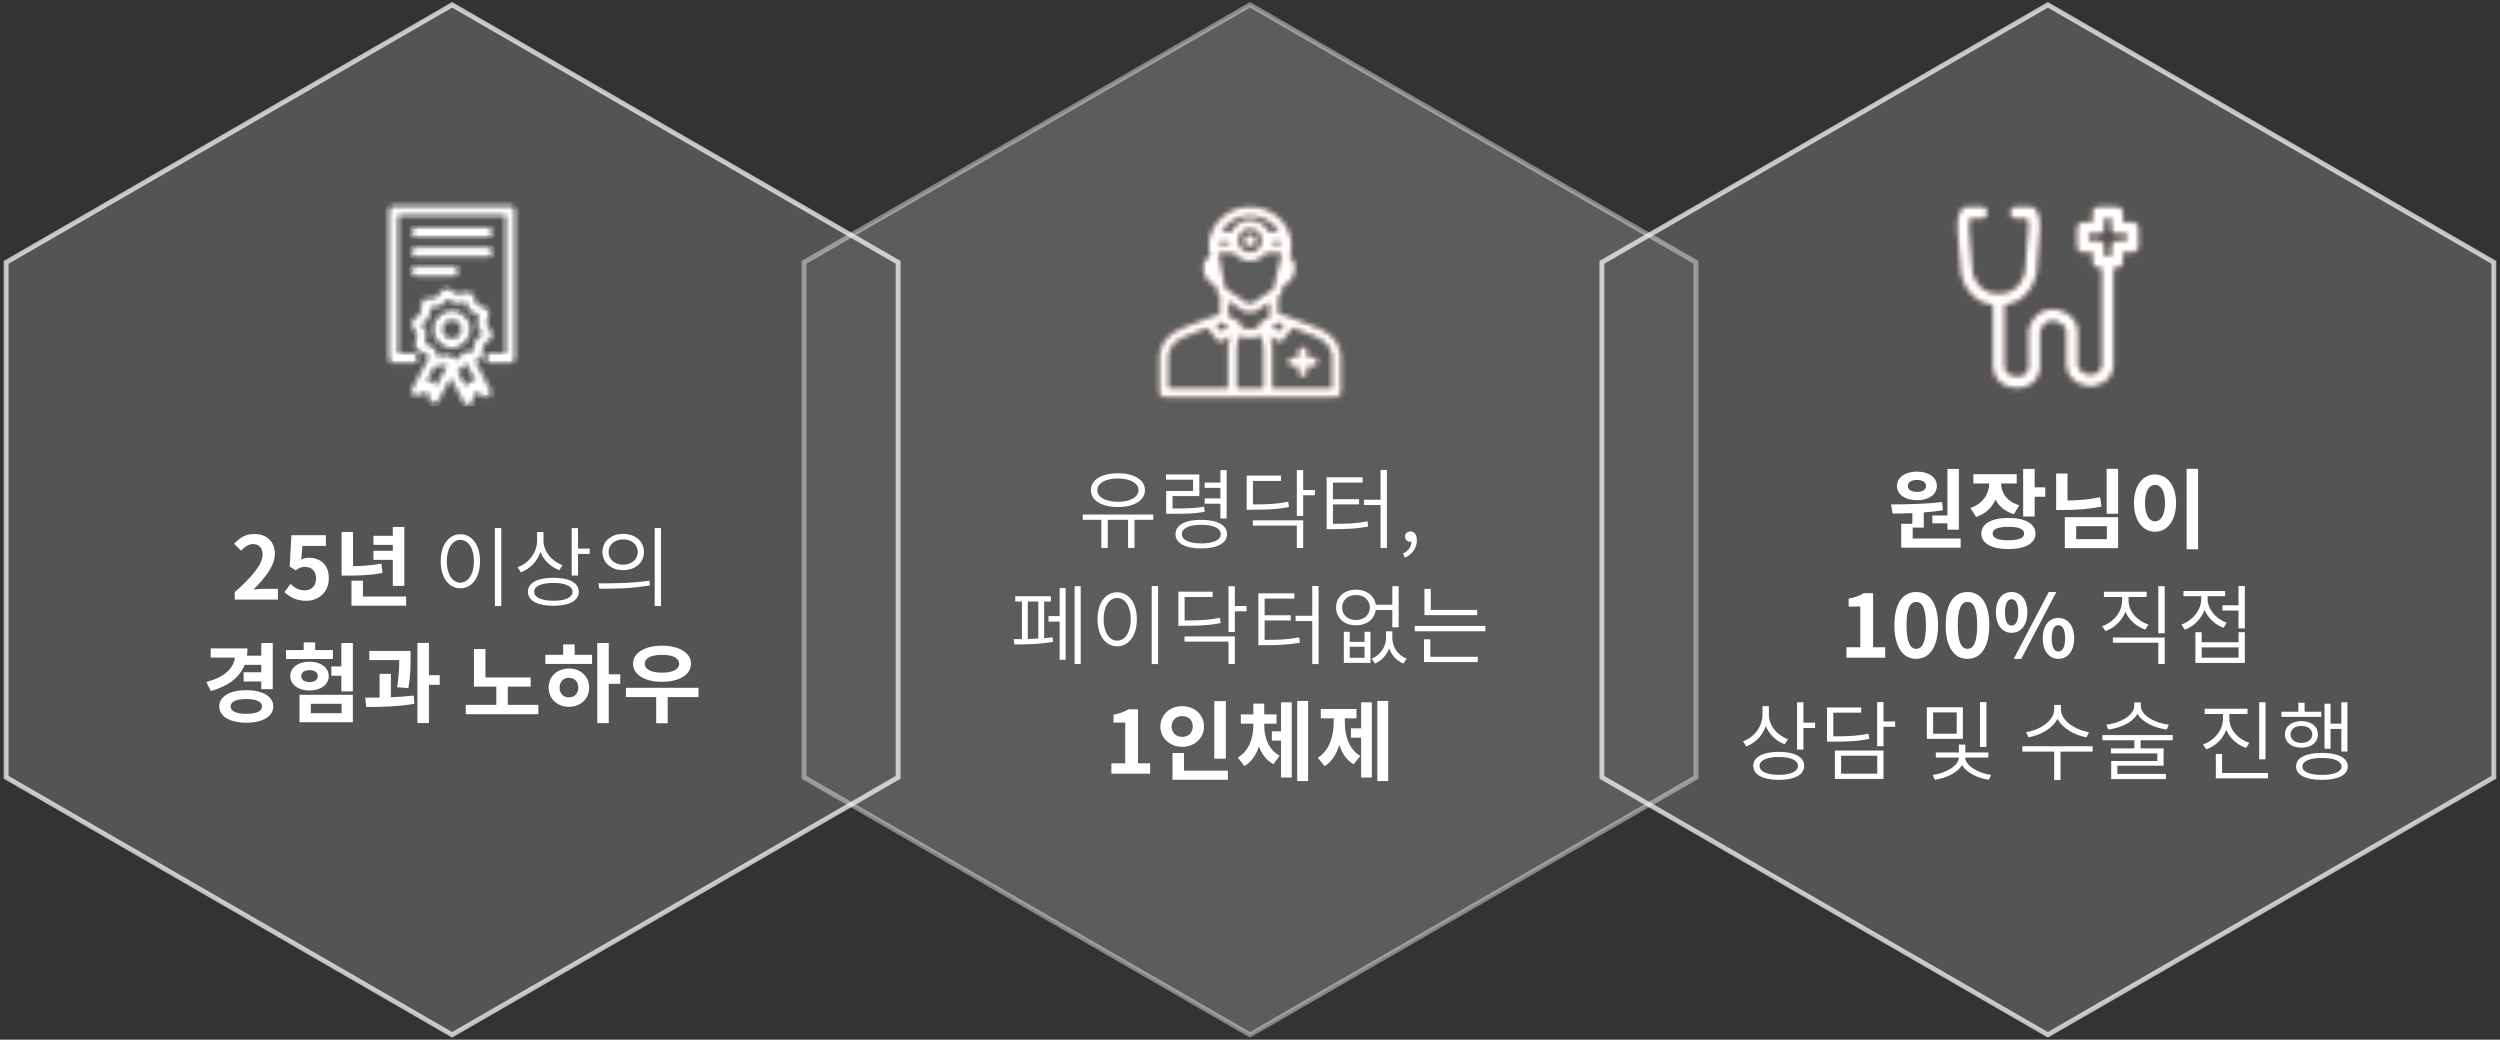 <?xml version="1.0" encoding="UTF-8"?>
<svg width="517px" height="215px" viewBox="0 0 517 215" version="1.1" xmlns="http://www.w3.org/2000/svg" xmlns:xlink="http://www.w3.org/1999/xlink">
    <rect x="0" y="0" width="517" height="215" fill="#333333" stroke="none"/>
    <!-- Generator: Sketch 52.5 (67469) - http://www.bohemiancoding.com/sketch -->
    <title>Group 10</title>
    <desc>Created with Sketch.</desc>
    <defs>
        <path d="M22.497,11.953 C21.818,11.953 21.267,11.402 21.267,10.723 C21.267,10.043 21.818,9.493 22.497,9.493 C23.176,9.493 23.727,10.043 23.727,10.723 C23.727,11.402 23.176,11.953 22.497,11.953 Z M35.56,34.863 C36.077,34.863 36.497,35.283 36.497,35.801 C36.497,36.318 36.077,36.738 35.56,36.738 L34.358,36.738 L34.358,37.94 C34.358,38.458 33.94,38.878 33.421,38.878 C32.903,38.878 32.483,38.458 32.483,37.94 L32.483,36.738 L31.283,36.738 C30.764,36.738 30.346,36.318 30.346,35.801 C30.346,35.283 30.764,34.863 31.283,34.863 L32.483,34.863 L32.483,33.661 C32.483,33.144 32.903,32.724 33.421,32.724 C33.94,32.724 34.358,33.144 34.358,33.661 L34.358,34.863 L35.56,34.863 Z M39.427,41.25 L27.123,41.25 L27.123,32.578 C27.123,32.509 27.116,32.441 27.101,32.376 L26.69,30.525 L28.052,31.519 C28.216,31.641 28.412,31.699 28.603,31.699 C28.88,31.699 29.154,31.577 29.338,31.344 L31.35,28.813 C32.735,29.327 34.393,29.961 36.024,30.632 C39.335,31.995 39.425,34.506 39.427,34.603 L39.427,41.25 Z M5.625,34.603 C5.625,34.577 5.664,32.017 9.03,30.632 C10.644,29.966 12.287,29.338 13.665,28.828 L15.667,31.344 C15.851,31.577 16.125,31.699 16.4,31.699 C16.591,31.699 16.787,31.641 16.953,31.519 L18.373,30.484 L17.951,32.376 C17.938,32.441 17.93,32.509 17.93,32.578 L17.93,41.25 L5.625,41.25 L5.625,34.603 Z M21.161,25.387 C21.317,25.491 21.498,25.547 21.686,25.547 L23.267,25.547 C23.454,25.547 23.638,25.491 23.793,25.386 L26.478,23.565 L26.478,26.454 C26.478,26.512 26.499,26.561 26.51,26.614 L24.804,27.534 C24.444,27.727 24.264,28.131 24.335,28.528 L24.307,28.526 C24.215,28.674 23.565,29.034 22.498,29.034 C21.431,29.034 20.778,28.676 20.709,28.624 L20.707,28.624 L20.72,28.562 C20.81,28.153 20.619,27.733 20.248,27.534 L18.101,26.378 L18.101,23.323 L21.161,25.387 Z M22.522,5.625 C25.111,5.625 27.335,6.992 28.455,8.964 L26.387,8.964 C25.713,7.483 24.228,6.446 22.498,6.446 C20.767,6.446 19.28,7.483 18.607,8.964 L16.591,8.964 C17.709,6.992 19.935,5.625 22.522,5.625 Z M27.108,11.484 L28.88,11.484 L28.88,10.839 L27.108,10.839 L27.108,11.484 Z M22.498,8.321 C23.822,8.321 24.9,9.398 24.9,10.723 C24.9,12.047 23.822,13.125 22.498,13.125 C21.172,13.125 20.094,12.047 20.094,10.723 C20.094,9.398 21.172,8.321 22.498,8.321 Z M17.368,20.571 L16.018,13.359 L19.155,13.359 C19.938,14.351 21.138,15 22.498,15 C23.883,15 25.104,14.327 25.886,13.303 C25.978,13.331 26.07,13.359 26.171,13.359 L29.017,13.359 L27.333,20.721 L22.98,23.672 L21.971,23.672 L17.368,20.571 Z M16.106,11.484 L18.219,11.484 L18.219,10.839 L16.106,10.839 L16.106,11.484 Z M19.805,32.681 L20.295,30.48 C20.896,30.75 21.646,30.909 22.498,30.909 C23.373,30.909 24.142,30.739 24.752,30.454 L25.248,32.681 L25.248,41.25 L19.805,41.25 L19.805,32.681 Z M16.676,27.739 L17.985,28.444 L16.575,29.475 L15.519,28.149 C16.01,27.973 16.41,27.832 16.676,27.739 Z M29.495,28.136 L28.43,29.475 L27.039,28.459 L28.376,27.739 C28.635,27.831 29.025,27.968 29.495,28.136 Z M36.736,28.899 C32.773,27.266 28.64,25.847 28.599,25.832 C28.518,25.804 28.436,25.806 28.353,25.802 L28.353,22.354 C28.353,22.335 28.344,22.32 28.342,22.303 L28.691,22.067 C28.886,21.932 29.026,21.729 29.077,21.499 L29.433,19.944 C30.335,19.734 31.194,18.938 31.618,17.736 C32.15,16.211 31.764,14.723 30.755,14.154 L30.916,13.449 C31.042,12.889 31.108,12.328 31.108,11.779 C31.108,7.352 27.256,3.75 22.522,3.75 C18.646,3.75 15.399,6.182 14.338,9.489 C14.31,9.544 14.296,9.602 14.28,9.662 C14.079,10.341 13.938,11.042 13.938,11.779 C13.938,12.047 13.968,12.306 14.017,12.636 C14.006,12.729 14.008,12.825 14.027,12.921 L14.231,14.008 C14.22,14.012 14.208,14.01 14.197,14.014 C12.978,14.441 12.476,16.076 13.059,17.738 C13.496,18.984 14.405,19.802 15.347,19.965 L15.598,21.302 C15.643,21.547 15.787,21.765 15.995,21.906 L16.232,22.065 C16.23,22.073 16.226,22.08 16.226,22.089 L16.226,25.911 C15.318,26.227 11.758,27.482 8.315,28.899 C3.802,30.758 3.75,34.447 3.75,34.603 L3.75,42.188 C3.75,42.705 4.17,43.125 4.687,43.125 L18.868,43.125 L26.186,43.125 C26.216,43.125 26.24,43.11 26.268,43.108 C26.3,43.11 26.33,43.125 26.36,43.125 L40.365,43.125 C40.882,43.125 41.302,42.705 41.302,42.188 L41.302,34.603 C41.302,34.447 41.25,30.758 36.736,28.899 Z" id="path-1"></path>
        <path d="M15.036,10.086 L29.879,10.086 C30.445,10.086 30.904,9.621 30.904,9.049 C30.904,8.478 30.445,8.014 29.879,8.014 L15.036,8.014 C14.47,8.014 14.011,8.478 14.011,9.049 C14.011,9.621 14.47,10.086 15.036,10.086 M22.458,27.239 C23.475,27.239 24.303,28.075 24.303,29.103 C24.303,30.132 23.475,30.969 22.458,30.969 C21.44,30.969 20.613,30.132 20.613,29.103 C20.613,28.075 21.44,27.239 22.458,27.239 M26.352,29.103 C26.352,26.932 24.605,25.167 22.458,25.167 C20.31,25.167 18.564,26.932 18.564,29.103 C18.564,31.275 20.31,33.041 22.458,33.041 C24.605,33.041 26.352,31.275 26.352,29.103 M24.393,37.301 L25.358,36.225 L27.299,39.963 L26.911,39.789 C26.637,39.665 26.309,39.671 26.037,39.809 C25.761,39.948 25.564,40.202 25.497,40.502 L25.39,40.962 L23.656,37.643 C23.939,37.635 24.206,37.512 24.393,37.301 Z M21.268,34.34 L19.643,34.685 L18.964,33.155 C18.861,32.922 18.679,32.738 18.449,32.635 L16.936,31.947 L17.276,30.308 C17.328,30.06 17.287,29.801 17.163,29.578 L16.336,28.122 L17.566,26.998 C17.753,26.827 17.87,26.593 17.898,26.339 L18.075,24.672 L19.724,24.495 C19.976,24.467 20.208,24.347 20.375,24.16 L21.487,22.916 L22.928,23.748 C23.148,23.874 23.412,23.916 23.646,23.864 L25.272,23.521 L25.952,25.052 C26.055,25.284 26.239,25.47 26.467,25.573 L27.981,26.258 L27.64,27.902 C27.587,28.15 27.628,28.409 27.753,28.628 L28.58,30.083 L27.349,31.207 C27.162,31.378 27.044,31.612 27.018,31.866 L26.841,33.534 L25.19,33.714 C24.939,33.742 24.708,33.861 24.541,34.049 L23.428,35.293 L21.988,34.457 C21.832,34.367 21.656,34.319 21.478,34.319 C21.409,34.319 21.338,34.327 21.268,34.34 Z M18.864,36.883 C18.997,36.913 19.13,36.913 19.258,36.887 L21.307,36.45 L21.409,36.508 L19.066,40.818 L18.958,40.444 C18.877,40.167 18.684,39.933 18.428,39.807 C18.287,39.738 18.129,39.7 17.972,39.7 C17.847,39.7 17.725,39.723 17.607,39.768 L17.25,39.907 L18.864,36.883 Z M27.33,35.565 L30.483,41.642 C30.685,42.033 30.621,42.511 30.324,42.831 C30.033,43.146 29.549,43.244 29.159,43.07 L27.213,42.193 L26.769,44.138 C26.673,44.556 26.326,44.875 25.902,44.933 C25.86,44.938 25.815,44.939 25.771,44.939 C25.389,44.939 25.043,44.729 24.865,44.387 L22.216,39.321 L19.675,43.997 C19.476,44.36 19.072,44.574 18.667,44.528 C18.254,44.483 17.911,44.193 17.794,43.79 L17.304,42.105 L15.404,42.841 C15.007,42.994 14.544,42.876 14.267,42.557 C13.985,42.234 13.932,41.761 14.134,41.381 L17.54,35.004 L17.255,34.364 L15.343,33.496 C14.909,33.297 14.662,32.811 14.761,32.337 L15.191,30.267 L14.147,28.431 C13.909,28.011 13.995,27.47 14.347,27.147 L15.903,25.725 L16.126,23.621 C16.177,23.14 16.559,22.753 17.035,22.702 L19.118,22.476 L20.523,20.905 C20.836,20.555 21.386,20.466 21.791,20.703 L23.609,21.755 L25.66,21.322 C26.116,21.222 26.611,21.474 26.805,21.912 L27.661,23.845 L29.572,24.709 C30.009,24.906 30.253,25.394 30.156,25.868 L29.725,27.94 L30.768,29.776 C31.006,30.196 30.921,30.736 30.567,31.06 L29.013,32.479 L28.79,34.586 C28.737,35.065 28.357,35.453 27.881,35.505 L27.33,35.565 Z M15.036,14.161 C14.47,14.161 14.011,13.697 14.011,13.126 C14.011,12.554 14.47,12.089 15.036,12.089 L29.879,12.089 C30.445,12.089 30.904,12.554 30.904,13.126 C30.904,13.697 30.445,14.161 29.879,14.161 L15.036,14.161 Z M15.036,18.107 C14.47,18.107 14.011,17.642 14.011,17.07 C14.011,16.5 14.47,16.035 15.036,16.035 L22.79,16.035 C23.354,16.035 23.814,16.5 23.814,17.07 C23.814,17.642 23.354,18.107 22.79,18.107 L15.036,18.107 Z M34.515,3.534 C35.081,3.534 35.541,3.998 35.541,4.57 L35.541,35.046 C35.541,35.617 35.081,36.081 34.515,36.081 L30.416,36.081 C29.851,36.081 29.392,35.617 29.392,35.046 C29.392,34.474 29.851,34.01 30.416,34.01 L33.49,34.01 L33.49,5.605 L11.424,5.605 L11.424,34.01 L14.5,34.01 C15.064,34.01 15.524,34.474 15.524,35.046 C15.524,35.617 15.064,36.081 14.5,36.081 L10.4,36.081 C9.836,36.081 9.375,35.617 9.375,35.046 L9.375,4.57 C9.375,3.998 9.836,3.534 10.4,3.534 L34.515,3.534 Z" id="path-3"></path>
        <path d="M38.815,10.764 L36.829,10.764 C36.151,10.764 35.602,11.307 35.602,11.979 L35.602,13.945 L34.186,13.945 L34.186,11.979 C34.186,11.307 33.637,10.764 32.959,10.764 L30.973,10.764 L30.973,9.361 L32.959,9.361 C33.637,9.361 34.186,8.818 34.186,8.146 L34.186,6.18 L35.602,6.18 L35.602,8.146 C35.602,8.818 36.151,9.361 36.829,9.361 L38.815,9.361 L38.815,10.764 Z M40.042,6.931 L38.056,6.931 L38.056,4.967 C38.056,4.296 37.507,3.75 36.829,3.75 L32.959,3.75 C32.281,3.75 31.732,4.296 31.732,4.967 L31.732,6.931 L29.748,6.931 C29.068,6.931 28.519,7.475 28.519,8.146 L28.519,11.979 C28.519,12.65 29.068,13.193 29.748,13.193 L31.732,13.193 L31.732,15.16 C31.732,15.831 32.281,16.375 32.959,16.375 L33.631,16.375 L33.631,36.674 C33.329,38.25 31.834,38.437 31.605,38.456 C29.076,38.456 28.746,36.773 28.714,36.561 L28.714,29.115 C28.714,29.01 28.7,28.907 28.673,28.806 C27.847,25.67 24.828,24.881 23.289,24.937 C20.128,25.089 18.763,27.771 18.485,29.169 C18.468,29.245 18.46,29.325 18.46,29.403 L18.472,37.043 C18.233,38.74 16.744,38.841 16.239,38.818 C13.909,38.818 13.602,37.305 13.566,36.924 L13.566,24.064 C17.915,23.599 19.782,19.717 20.182,17.493 L20.916,7.858 C20.916,5.121 20.084,4.219 19.589,3.925 C19.398,3.812 19.181,3.75 18.957,3.75 L15.891,3.75 C15.211,3.75 14.664,4.296 14.664,4.967 C14.664,5.636 15.211,6.18 15.891,6.18 L18.275,6.18 C18.364,6.466 18.462,6.96 18.464,7.765 L17.751,17.186 C17.715,17.37 16.885,21.681 12.689,21.681 L11.99,21.681 C7.833,21.681 6.966,17.365 6.945,17.31 L6.219,7.858 C6.219,6.993 6.319,6.474 6.408,6.18 L8.789,6.18 C9.467,6.18 10.016,5.636 10.016,4.967 C10.016,4.296 9.467,3.75 8.789,3.75 L5.722,3.75 C5.499,3.75 5.281,3.812 5.092,3.925 C4.597,4.219 3.765,5.121 3.769,7.949 L4.516,17.617 C4.898,19.727 6.764,23.601 11.114,24.064 L11.117,36.99 C11.198,38.462 12.373,41.246 16.174,41.246 L16.178,41.246 C16.239,41.248 16.301,41.25 16.366,41.25 C17.844,41.25 20.464,40.453 20.916,37.212 L20.916,29.541 C21.026,29.111 21.575,27.451 23.376,27.365 C23.474,27.365 25.649,27.342 26.26,29.284 L26.265,36.67 C26.396,38.128 27.681,40.883 31.665,40.883 L31.667,40.883 C32.986,40.816 35.6,39.912 36.07,36.969 C36.08,36.905 36.085,36.843 36.085,36.777 L36.085,16.375 L36.829,16.375 C37.507,16.375 38.056,15.831 38.056,15.16 L38.056,13.193 L40.042,13.193 C40.72,13.193 41.269,12.65 41.269,11.979 L41.269,8.146 C41.269,7.475 40.72,6.931 40.042,6.931 Z" id="path-5"></path>
        <polygon id="path-7" points="271.5 0 363.732 53.25 363.732 159.75 271.5 213 179.268 159.75 179.268 53.25"></polygon>
    </defs>
    <g id="Page-1" stroke="none" stroke-width="1" fill="none" fill-rule="evenodd">
        <g id="main" transform="translate(-370, -581)">
            <g id="main-banner" transform="translate(-106, 0)">
                <g id="title">
                    <g id="Group-10" transform="translate(463, 582)">
                        <g id="Group-9">
                            <g id="Group-8">
                                <g id="Group-7" opacity="0.2">
                                    <polygon id="Polygon-Copy-2" fill="#D8D8D8" points="106.5 0 198.732 53.25 198.732 159.75 106.5 213 14.268 159.75 14.268 53.25"></polygon>
                                    <polygon id="Polygon-Copy-2" fill="#D8D8D8" points="436.5 0 528.732 53.25 528.732 159.75 436.5 213 344.268 159.75 344.268 53.25"></polygon>
                                    <polygon id="Polygon-Copy" fill="#FFFFFF" points="271.5 0 363.732 53.25 363.732 159.75 271.5 213 179.268 159.75 179.268 53.25"></polygon>
                                </g>
                                <g id="-round/ver1/doctor2" transform="translate(249, 38)">
                                    <mask id="mask-2" fill="white">
                                        <use xlink:href="#path-1"></use>
                                    </mask>
                                    <use id="Mask" fill="#613627" fill-rule="evenodd" xlink:href="#path-1"></use>
                                    <g id="swatch/white" mask="url(#mask-2)" fill="#FFFFFF" fill-rule="evenodd">
                                        <rect id="Rectangle" x="0" y="0" width="47" height="45"></rect>
                                    </g>
                                </g>
                                <g id="-round/ver1/scholarship" transform="translate(84, 38)">
                                    <mask id="mask-4" fill="white">
                                        <use xlink:href="#path-3"></use>
                                    </mask>
                                    <use id="Mask" fill="#231916" fill-rule="evenodd" xlink:href="#path-3"></use>
                                    <g id="swatch/white" mask="url(#mask-4)" fill="#FFFFFF" fill-rule="evenodd">
                                        <rect id="Rectangle" x="0" y="0" width="47" height="45"></rect>
                                    </g>
                                </g>
                                <g id="-round/ver1/doctor" transform="translate(414, 38)">
                                    <mask id="mask-6" fill="white">
                                        <use xlink:href="#path-5"></use>
                                    </mask>
                                    <use id="Mask" fill="#613627" fill-rule="evenodd" xlink:href="#path-5"></use>
                                    <g id="swatch/white" mask="url(#mask-6)" fill="#FFFFFF" fill-rule="evenodd">
                                        <rect id="Rectangle" x="0" y="0" width="47" height="45"></rect>
                                    </g>
                                </g>
                            </g>
                            <path d="M61.545,123 L61.545,121.47 C65.163,118.23 67.305,115.728 67.305,113.676 C67.305,112.326 66.567,111.516 65.307,111.516 C64.335,111.516 63.525,112.146 62.859,112.884 L61.419,111.444 C62.643,110.148 63.831,109.428 65.649,109.428 C68.169,109.428 69.843,111.048 69.843,113.532 C69.843,115.944 67.845,118.536 65.415,120.912 C66.081,120.84 66.963,120.768 67.575,120.768 L70.473,120.768 L70.473,123 L61.545,123 Z M76.341,123.252 C74.235,123.252 72.831,122.424 71.841,121.434 L73.065,119.742 C73.821,120.48 74.757,121.092 75.999,121.092 C77.385,121.092 78.357,120.21 78.357,118.644 C78.357,117.096 77.457,116.232 76.107,116.232 C75.315,116.232 74.883,116.43 74.109,116.934 L72.903,116.142 L73.263,109.68 L80.391,109.68 L80.391,111.894 L75.549,111.894 L75.297,114.72 C75.819,114.468 76.287,114.342 76.899,114.342 C79.131,114.342 81.003,115.674 81.003,118.572 C81.003,121.542 78.807,123.252 76.341,123.252 Z M94.233,120.156 L94.233,114.774 L90.219,114.774 L90.219,112.902 L94.233,112.902 L94.233,111.678 L90.219,111.678 L90.219,109.806 L94.233,109.806 L94.233,107.97 L96.609,107.97 L96.609,120.156 L94.233,120.156 Z M91.875,115.566 L92.109,117.492 C89.661,117.942 87.465,118.032 84.981,118.032 L83.649,118.032 L83.649,109.014 L86.007,109.014 L86.007,116.088 C88.005,116.052 89.841,115.926 91.875,115.566 Z M88.059,122.37 L96.987,122.37 L96.987,124.26 L85.683,124.26 L85.683,119.076 L88.059,119.076 L88.059,122.37 Z M115.347,108.204 L116.661,108.204 L116.661,124.332 L115.347,124.332 L115.347,108.204 Z M108.201,109.482 C110.577,109.482 112.269,111.66 112.269,115.062 C112.269,118.464 110.577,120.66 108.201,120.66 C105.825,120.66 104.133,118.464 104.133,115.062 C104.133,111.66 105.825,109.482 108.201,109.482 Z M108.201,110.652 C106.563,110.652 105.393,112.416 105.393,115.062 C105.393,117.726 106.563,119.49 108.201,119.49 C109.839,119.49 111.009,117.726 111.009,115.062 C111.009,112.416 109.839,110.652 108.201,110.652 Z M129.351,115.872 L128.649,116.916 C126.885,116.232 125.463,114.882 124.761,113.154 C124.095,115.116 122.619,116.61 120.729,117.366 L120.045,116.304 C122.421,115.422 124.077,113.244 124.077,110.724 L124.077,109.032 L125.391,109.032 L125.391,110.814 C125.391,113.01 127.083,115.08 129.351,115.872 Z M127.443,123.234 C129.891,123.234 131.403,122.55 131.403,121.38 C131.403,120.228 129.891,119.544 127.443,119.544 C124.995,119.544 123.465,120.228 123.465,121.38 C123.465,122.55 124.995,123.234 127.443,123.234 Z M127.443,118.482 C130.719,118.482 132.699,119.544 132.699,121.38 C132.699,123.216 130.719,124.278 127.443,124.278 C124.167,124.278 122.169,123.216 122.169,121.38 C122.169,119.544 124.167,118.482 127.443,118.482 Z M132.537,112.452 L134.949,112.452 L134.949,113.55 L132.537,113.55 L132.537,118.014 L131.223,118.014 L131.223,108.222 L132.537,108.222 L132.537,112.452 Z M141.879,109.41 C144.381,109.41 146.163,110.922 146.163,113.154 C146.163,115.386 144.381,116.898 141.879,116.898 C139.377,116.898 137.595,115.386 137.595,113.154 C137.595,110.922 139.377,109.41 141.879,109.41 Z M141.879,110.544 C140.133,110.544 138.855,111.624 138.855,113.154 C138.855,114.684 140.133,115.782 141.879,115.782 C143.625,115.782 144.885,114.684 144.885,113.154 C144.885,111.624 143.625,110.544 141.879,110.544 Z M148.395,108.204 L149.691,108.204 L149.691,124.332 L148.395,124.332 L148.395,108.204 Z M136.947,120.75 L136.749,119.634 C139.701,119.634 143.787,119.634 147.297,119.076 L147.405,120.048 C143.787,120.732 139.845,120.75 136.947,120.75 Z M67.035,136.488 L63.597,136.488 C62.571,139.098 60.249,140.88 56.595,141.906 L55.677,140.034 C59.457,139.026 61.275,137.244 61.581,134.994 L56.577,134.994 L56.577,133.086 L64.173,133.086 C64.173,133.608 64.137,134.112 64.065,134.598 L67.035,134.598 L67.035,131.97 L69.411,131.97 L69.411,141.51 L67.035,141.51 L67.035,139.926 L63.381,139.926 L63.381,138.018 L67.035,138.018 L67.035,136.488 Z M63.939,146.622 C65.973,146.622 67.179,146.1 67.179,145.092 C67.179,144.084 65.973,143.562 63.939,143.562 C61.887,143.562 60.681,144.084 60.681,145.092 C60.681,146.1 61.887,146.622 63.939,146.622 Z M63.939,141.726 C67.305,141.726 69.519,143.022 69.519,145.092 C69.519,147.162 67.305,148.458 63.939,148.458 C60.555,148.458 58.341,147.162 58.341,145.092 C58.341,143.022 60.555,141.726 63.939,141.726 Z M81.849,133.428 L81.849,135.282 L72.147,135.282 L72.147,133.428 L75.801,133.428 L75.801,131.844 L78.177,131.844 L78.177,133.428 L81.849,133.428 Z M75.297,138.81 C75.297,139.62 75.999,140.052 77.007,140.052 C78.015,140.052 78.717,139.62 78.717,138.81 C78.717,138.018 78.015,137.586 77.007,137.586 C75.999,137.586 75.297,138.018 75.297,138.81 Z M80.985,138.81 C80.985,140.574 79.329,141.798 77.007,141.798 C74.685,141.798 73.029,140.574 73.029,138.81 C73.029,137.046 74.685,135.84 77.007,135.84 C79.329,135.84 80.985,137.046 80.985,138.81 Z M77.277,144.552 L77.277,146.496 L83.649,146.496 L83.649,144.552 L77.277,144.552 Z M74.937,148.35 L74.937,142.68 L85.971,142.68 L85.971,148.35 L74.937,148.35 Z M83.595,131.97 L85.971,131.97 L85.971,141.978 L83.595,141.978 L83.595,138.738 L81.525,138.738 L81.525,136.812 L83.595,136.812 L83.595,131.97 Z M97.455,141.312 L95.133,141.114 C95.511,138.756 95.565,136.974 95.565,135.498 L89.373,135.498 L89.373,133.608 L97.905,133.608 L97.905,134.958 C97.905,136.56 97.905,138.576 97.455,141.312 Z M93.837,138.36 L93.837,143.184 C95.439,143.13 97.059,143.022 98.571,142.842 L98.697,144.552 C95.331,145.128 91.623,145.2 88.743,145.218 L88.527,143.274 C89.445,143.274 90.453,143.274 91.497,143.256 L91.497,138.36 L93.837,138.36 Z M103.935,138.63 L103.935,140.61 L101.703,140.61 L101.703,148.53 L99.327,148.53 L99.327,131.952 L101.703,131.952 L101.703,138.63 L103.935,138.63 Z M118.011,144.768 L124.329,144.768 L124.329,146.694 L109.317,146.694 L109.317,144.768 L115.635,144.768 L115.635,140.988 L111.009,140.988 L111.009,133.23 L113.385,133.23 L113.385,139.098 L122.745,139.098 L122.745,140.988 L118.011,140.988 L118.011,144.768 Z M130.665,143.22 C131.781,143.22 132.591,142.464 132.591,141.186 C132.591,139.944 131.781,139.17 130.665,139.17 C129.549,139.17 128.721,139.944 128.721,141.204 C128.721,142.464 129.549,143.22 130.665,143.22 Z M130.665,137.244 C133.059,137.244 134.841,138.882 134.841,141.186 C134.841,143.526 133.059,145.164 130.665,145.164 C128.253,145.164 126.453,143.526 126.453,141.186 C126.453,138.882 128.253,137.244 130.665,137.244 Z M131.835,132.258 L131.835,134.418 L135.435,134.418 L135.435,136.308 L125.787,136.308 L125.787,134.418 L129.459,134.418 L129.459,132.258 L131.835,132.258 Z M141.267,138.45 L141.267,140.412 L138.891,140.412 L138.891,148.548 L136.515,148.548 L136.515,131.97 L138.891,131.97 L138.891,138.45 L141.267,138.45 Z M149.907,134.418 C147.729,134.418 146.343,135.066 146.343,136.254 C146.343,137.46 147.729,138.108 149.907,138.108 C152.067,138.108 153.453,137.46 153.453,136.254 C153.453,135.066 152.067,134.418 149.907,134.418 Z M149.907,139.998 C146.361,139.998 143.913,138.54 143.913,136.254 C143.913,134.004 146.361,132.528 149.907,132.528 C153.435,132.528 155.901,134.004 155.901,136.254 C155.901,138.54 153.435,139.998 149.907,139.998 Z M157.449,141.24 L157.449,143.148 L151.077,143.148 L151.077,148.566 L148.701,148.566 L148.701,143.148 L142.437,143.148 L142.437,141.24 L157.449,141.24 Z" id="25년-이상의-경험과-노하우" fill="#FFFFFF"></path>
                            <path d="M244.176,97.95 C241.656,97.95 239.928,98.904 239.928,100.362 C239.928,101.82 241.656,102.774 244.176,102.774 C246.696,102.774 248.442,101.82 248.442,100.362 C248.442,98.904 246.696,97.95 244.176,97.95 Z M244.176,103.854 C240.846,103.854 238.596,102.504 238.596,100.362 C238.596,98.22 240.846,96.87 244.176,96.87 C247.524,96.87 249.774,98.22 249.774,100.362 C249.774,102.504 247.524,103.854 244.176,103.854 Z M251.502,105.402 L251.502,106.5 L247.614,106.5 L247.614,112.314 L246.282,112.314 L246.282,106.5 L242.088,106.5 L242.088,112.314 L240.756,112.314 L240.756,106.5 L236.922,106.5 L236.922,105.402 L251.502,105.402 Z M265.38,106.212 L265.38,103.17 L262.122,103.17 L262.122,102.072 L265.38,102.072 L265.38,99.894 L262.122,99.894 L262.122,98.796 L265.38,98.796 L265.38,96.222 L266.676,96.222 L266.676,106.212 L265.38,106.212 Z M262.014,103.764 L262.14,104.844 C260.16,105.204 258.558,105.258 255.3,105.258 L254.166,105.258 L254.166,100.542 L259.728,100.542 L259.728,98.202 L254.13,98.202 L254.13,97.122 L261.024,97.122 L261.024,101.586 L255.48,101.586 L255.48,104.16 C258.558,104.16 260.124,104.106 262.014,103.764 Z M261.42,111.378 C263.904,111.378 265.452,110.676 265.452,109.452 C265.452,108.246 263.904,107.526 261.42,107.526 C258.936,107.526 257.406,108.246 257.406,109.452 C257.406,110.676 258.936,111.378 261.42,111.378 Z M261.42,106.5 C264.75,106.5 266.748,107.58 266.748,109.452 C266.748,111.324 264.75,112.422 261.42,112.422 C258.108,112.422 256.092,111.324 256.092,109.452 C256.092,107.58 258.108,106.5 261.42,106.5 Z M279.402,102.756 L279.564,103.854 C277.296,104.304 275.37,104.412 272.04,104.412 L270.816,104.412 L270.816,97.356 L277.908,97.356 L277.908,98.454 L272.112,98.454 L272.112,103.314 C275.352,103.314 277.224,103.206 279.402,102.756 Z M272.094,107.688 L272.094,106.608 L282.498,106.608 L282.498,112.332 L281.184,112.332 L281.184,107.688 L272.094,107.688 Z M284.91,100.326 L284.91,101.424 L282.498,101.424 L282.498,105.69 L281.184,105.69 L281.184,96.222 L282.498,96.222 L282.498,100.326 L284.91,100.326 Z M288.654,103.314 L288.654,107.328 C291.696,107.328 293.586,107.238 295.8,106.806 L295.944,107.904 C293.622,108.318 291.696,108.426 288.564,108.426 L287.358,108.426 L287.358,97.698 L294.792,97.698 L294.792,98.796 L288.654,98.796 L288.654,102.234 L294.054,102.234 L294.054,103.314 L288.654,103.314 Z M298.5,96.186 L299.814,96.186 L299.814,112.332 L298.5,112.332 L298.5,103.44 L295.062,103.44 L295.062,102.342 L298.5,102.342 L298.5,96.186 Z M303.522,114.33 L303.144,113.466 C304.206,112.962 304.872,112.116 304.89,111.018 C304.818,111.036 304.746,111.036 304.674,111.036 C304.08,111.036 303.558,110.658 303.558,109.956 C303.558,109.29 304.098,108.894 304.692,108.894 C305.502,108.894 306.006,109.578 306.006,110.712 C306.006,112.368 305.016,113.664 303.522,114.33 Z M225.546,123.39 L225.546,131.148 C226.266,131.112 226.986,131.094 227.724,131.04 L227.724,123.39 L225.546,123.39 Z M228.93,123.39 L228.93,130.968 C229.542,130.932 230.136,130.86 230.694,130.788 L230.766,131.742 C228.264,132.21 224.88,132.282 222.792,132.282 L222.63,131.184 C223.134,131.184 223.71,131.184 224.34,131.166 L224.34,123.39 L222.954,123.39 L222.954,122.292 L230.316,122.292 L230.316,123.39 L228.93,123.39 Z M232.134,126.396 L232.134,120.618 L233.376,120.618 L233.376,135.45 L232.134,135.45 L232.134,127.548 L229.83,127.548 L229.83,126.396 L232.134,126.396 Z M235.23,120.222 L236.49,120.222 L236.49,136.314 L235.23,136.314 L235.23,120.222 Z M251.178,120.204 L252.492,120.204 L252.492,136.332 L251.178,136.332 L251.178,120.204 Z M244.032,121.482 C246.408,121.482 248.1,123.66 248.1,127.062 C248.1,130.464 246.408,132.66 244.032,132.66 C241.656,132.66 239.964,130.464 239.964,127.062 C239.964,123.66 241.656,121.482 244.032,121.482 Z M244.032,122.652 C242.394,122.652 241.224,124.416 241.224,127.062 C241.224,129.726 242.394,131.49 244.032,131.49 C245.67,131.49 246.84,129.726 246.84,127.062 C246.84,124.416 245.67,122.652 244.032,122.652 Z M265.272,126.756 L265.434,127.854 C263.166,128.304 261.24,128.412 257.91,128.412 L256.686,128.412 L256.686,121.356 L263.778,121.356 L263.778,122.454 L257.982,122.454 L257.982,127.314 C261.222,127.314 263.094,127.206 265.272,126.756 Z M257.964,131.688 L257.964,130.608 L268.368,130.608 L268.368,136.332 L267.054,136.332 L267.054,131.688 L257.964,131.688 Z M270.78,124.326 L270.78,125.424 L268.368,125.424 L268.368,129.69 L267.054,129.69 L267.054,120.222 L268.368,120.222 L268.368,124.326 L270.78,124.326 Z M274.524,127.314 L274.524,131.328 C277.566,131.328 279.456,131.238 281.67,130.806 L281.814,131.904 C279.492,132.318 277.566,132.426 274.434,132.426 L273.228,132.426 L273.228,121.698 L280.662,121.698 L280.662,122.796 L274.524,122.796 L274.524,126.234 L279.924,126.234 L279.924,127.314 L274.524,127.314 Z M284.37,120.186 L285.684,120.186 L285.684,136.332 L284.37,136.332 L284.37,127.44 L280.932,127.44 L280.932,126.342 L284.37,126.342 L284.37,120.186 Z M295.188,135.036 L295.188,132.75 L292.128,132.75 L292.128,135.036 L295.188,135.036 Z M295.188,131.742 L295.188,129.654 L296.412,129.654 L296.412,136.08 L290.904,136.08 L290.904,129.654 L292.128,129.654 L292.128,131.742 L295.188,131.742 Z M293.424,127.224 C295.08,127.224 296.286,126.162 296.286,124.632 C296.286,123.12 295.08,122.04 293.424,122.04 C291.768,122.04 290.544,123.12 290.544,124.632 C290.544,126.162 291.768,127.224 293.424,127.224 Z M300.93,125.154 L297.492,125.154 C297.258,127.062 295.638,128.322 293.424,128.322 C291.03,128.322 289.302,126.828 289.302,124.632 C289.302,122.436 291.03,120.942 293.424,120.942 C295.62,120.942 297.222,122.184 297.51,124.056 L300.93,124.056 L300.93,120.222 L302.244,120.222 L302.244,128.736 L300.93,128.736 L300.93,125.154 Z M300.93,129.564 L300.93,130.932 C300.93,132.66 301.956,134.46 303.9,135.216 L303.216,136.224 C301.74,135.594 300.75,134.442 300.282,133.092 C299.778,134.424 298.788,135.594 297.348,136.224 L296.664,135.216 C298.608,134.406 299.634,132.588 299.634,130.932 L299.634,129.564 L300.93,129.564 Z M318.48,125.136 L318.48,126.216 L307.572,126.216 L307.572,120.798 L308.886,120.798 L308.886,125.136 L318.48,125.136 Z M308.796,131.22 L308.796,134.82 L318.588,134.82 L318.588,135.918 L307.482,135.918 L307.482,131.22 L308.796,131.22 Z M305.574,128.448 L320.172,128.448 L320.172,129.546 L305.574,129.546 L305.574,128.448 Z M242.835,159 L242.835,156.858 L245.697,156.858 L245.697,148.434 L243.285,148.434 L243.285,146.796 C244.617,146.544 245.535,146.202 246.381,145.68 L248.343,145.68 L248.343,156.858 L250.845,156.858 L250.845,159 L242.835,159 Z M266.505,143.988 L266.505,155.886 L264.111,155.886 L264.111,143.988 L266.505,143.988 Z M255.291,149.244 C255.291,150.576 256.263,151.386 257.487,151.386 C258.729,151.386 259.665,150.576 259.665,149.244 C259.665,147.876 258.729,147.084 257.487,147.084 C256.263,147.084 255.291,147.876 255.291,149.244 Z M261.987,149.244 C261.987,151.656 260.025,153.438 257.487,153.438 C254.949,153.438 252.969,151.656 252.969,149.244 C252.969,146.796 254.949,145.032 257.487,145.032 C260.025,145.032 261.987,146.796 261.987,149.244 Z M257.847,158.37 L266.919,158.37 L266.919,160.26 L255.471,160.26 L255.471,154.716 L257.847,154.716 L257.847,158.37 Z M274.443,148.65 L274.443,148.992 C274.443,151.494 275.289,154.032 277.629,155.274 L276.351,157.038 C274.893,156.264 273.939,154.95 273.345,153.366 C272.787,155.094 271.815,156.57 270.321,157.434 L268.989,155.652 C271.347,154.266 272.193,151.548 272.193,148.992 L272.193,148.65 L269.601,148.65 L269.601,146.742 L272.193,146.742 L272.193,144.51 L274.443,144.51 L274.443,146.742 L276.981,146.742 L276.981,148.65 L274.443,148.65 Z M277.917,150.234 L277.917,144.24 L280.131,144.24 L280.131,159.792 L277.917,159.792 L277.917,152.16 L276.027,152.16 L276.027,150.234 L277.917,150.234 Z M281.265,143.952 L283.515,143.952 L283.515,160.53 L281.265,160.53 L281.265,143.952 Z M291.111,147.552 L291.111,148.362 C291.111,151.134 291.921,153.924 294.315,155.328 L292.929,157.056 C291.453,156.192 290.517,154.752 289.977,153.006 C289.401,154.896 288.429,156.516 286.935,157.452 L285.531,155.706 C287.943,154.176 288.807,151.206 288.807,148.362 L288.807,147.552 L286.143,147.552 L286.143,145.626 L293.523,145.626 L293.523,147.552 L291.111,147.552 Z M294.477,149.622 L294.477,144.24 L296.691,144.24 L296.691,159.792 L294.477,159.792 L294.477,151.548 L292.371,151.548 L292.371,149.622 L294.477,149.622 Z M297.825,143.952 L300.075,143.952 L300.075,160.53 L297.825,160.53 L297.825,143.952 Z" id="유령닥터,-페이닥터없는-1인체제" fill="#FFFFFF"></path>
                            <path d="M412.614,105.6 L415.728,105.6 L415.728,95.97 L418.104,95.97 L418.104,108.534 L415.728,108.534 L415.728,107.22 L412.614,107.22 L412.614,105.6 Z M409.428,98.256 C408.312,98.256 407.538,98.688 407.538,99.498 C407.538,100.308 408.312,100.722 409.428,100.722 C410.526,100.722 411.3,100.308 411.3,99.498 C411.3,98.688 410.526,98.256 409.428,98.256 Z M409.428,102.45 C406.998,102.45 405.288,101.262 405.288,99.498 C405.288,97.734 406.998,96.528 409.428,96.528 C411.84,96.528 413.55,97.734 413.55,99.498 C413.55,101.262 411.84,102.45 409.428,102.45 Z M408.546,110.37 L418.464,110.37 L418.464,112.26 L406.17,112.26 L406.17,107.328 L408.474,107.328 L408.474,105.114 C407.016,105.186 405.63,105.204 404.388,105.204 L404.082,103.314 C407.106,103.296 411.138,103.26 414.63,102.81 L414.792,104.502 C413.496,104.736 412.164,104.88 410.832,104.97 L410.832,108.102 L408.546,108.102 L408.546,110.37 Z M430.596,103.494 L429.462,105.33 C427.644,104.79 426.384,103.692 425.664,102.324 C424.926,103.962 423.612,105.276 421.668,105.906 L420.48,104.052 C423.162,103.152 424.35,101.046 424.386,98.976 L421.092,98.976 L421.092,97.068 L430.056,97.068 L430.056,98.976 L426.816,98.976 C426.852,100.866 427.986,102.72 430.596,103.494 Z M428.346,110.73 C430.452,110.73 431.586,110.28 431.586,109.344 C431.586,108.39 430.452,107.94 428.346,107.94 C426.222,107.94 425.088,108.39 425.088,109.344 C425.088,110.28 426.222,110.73 428.346,110.73 Z M428.346,106.104 C431.784,106.104 433.944,107.31 433.944,109.344 C433.944,111.36 431.784,112.548 428.346,112.548 C424.89,112.548 422.73,111.36 422.73,109.344 C422.73,107.31 424.89,106.104 428.346,106.104 Z M433.764,99.786 L435.96,99.786 L435.96,101.73 L433.764,101.73 L433.764,105.816 L431.388,105.816 L431.388,95.97 L433.764,95.97 L433.764,99.786 Z M447.3,101.82 L447.588,103.746 C445.05,104.286 442.62,104.466 439.65,104.466 L438.21,104.466 L438.21,96.924 L440.568,96.924 L440.568,102.504 C443.034,102.468 445.122,102.306 447.3,101.82 Z M442.35,107.814 L442.35,110.496 L448.704,110.496 L448.704,107.814 L442.35,107.814 Z M440.01,112.35 L440.01,105.96 L451.026,105.96 L451.026,112.35 L440.01,112.35 Z M448.65,95.952 L451.026,95.952 L451.026,105.24 L448.65,105.24 L448.65,95.952 Z M465.192,95.952 L467.568,95.952 L467.568,112.584 L465.192,112.584 L465.192,95.952 Z M458.658,97.122 C461.16,97.122 463.014,99.39 463.014,103.026 C463.014,106.68 461.16,108.966 458.658,108.966 C456.156,108.966 454.302,106.68 454.302,103.026 C454.302,99.39 456.156,97.122 458.658,97.122 Z M458.658,99.264 C457.434,99.264 456.588,100.578 456.588,103.026 C456.588,105.492 457.434,106.806 458.658,106.806 C459.882,106.806 460.728,105.492 460.728,103.026 C460.728,100.578 459.882,99.264 458.658,99.264 Z M394.848,135 L394.848,132.858 L397.71,132.858 L397.71,124.434 L395.298,124.434 L395.298,122.796 C396.63,122.544 397.548,122.202 398.394,121.68 L400.356,121.68 L400.356,132.858 L402.858,132.858 L402.858,135 L394.848,135 Z M409.284,135.252 C406.566,135.252 404.766,132.876 404.766,128.286 C404.766,123.678 406.566,121.428 409.284,121.428 C411.984,121.428 413.784,123.696 413.784,128.286 C413.784,132.876 411.984,135.252 409.284,135.252 Z M409.284,133.182 C410.418,133.182 411.282,132.03 411.282,128.286 C411.282,124.56 410.418,123.48 409.284,123.48 C408.132,123.48 407.268,124.56 407.268,128.286 C407.268,132.03 408.132,133.182 409.284,133.182 Z M419.886,135.252 C417.168,135.252 415.368,132.876 415.368,128.286 C415.368,123.678 417.168,121.428 419.886,121.428 C422.586,121.428 424.386,123.696 424.386,128.286 C424.386,132.876 422.586,135.252 419.886,135.252 Z M419.886,133.182 C421.02,133.182 421.884,132.03 421.884,128.286 C421.884,124.56 421.02,123.48 419.886,123.48 C418.734,123.48 417.87,124.56 417.87,128.286 C417.87,132.03 418.734,133.182 419.886,133.182 Z M428.994,129.87 C427.086,129.87 425.754,128.304 425.754,125.622 C425.754,122.958 427.086,121.428 428.994,121.428 C430.902,121.428 432.252,122.958 432.252,125.622 C432.252,128.304 430.902,129.87 428.994,129.87 Z M428.994,128.376 C429.768,128.376 430.38,127.584 430.38,125.622 C430.38,123.66 429.768,122.922 428.994,122.922 C428.22,122.922 427.626,123.66 427.626,125.622 C427.626,127.584 428.22,128.376 428.994,128.376 Z M429.444,135.252 L436.68,121.428 L438.246,121.428 L430.992,135.252 L429.444,135.252 Z M438.678,135.252 C436.788,135.252 435.438,133.668 435.438,131.004 C435.438,128.322 436.788,126.792 438.678,126.792 C440.568,126.792 441.936,128.322 441.936,131.004 C441.936,133.668 440.568,135.252 438.678,135.252 Z M438.678,133.74 C439.452,133.74 440.064,132.966 440.064,131.004 C440.064,129.042 439.452,128.286 438.678,128.286 C437.904,128.286 437.292,129.042 437.292,131.004 C437.292,132.966 437.904,133.74 438.678,133.74 Z M457.308,128.178 L456.642,129.204 C454.77,128.556 453.258,127.206 452.538,125.478 C451.854,127.332 450.324,128.808 448.416,129.51 L447.732,128.484 C450.108,127.656 451.854,125.568 451.854,123.21 L451.854,122.454 L448.092,122.454 L448.092,121.374 L456.93,121.374 L456.93,122.454 L453.186,122.454 L453.186,123.21 C453.186,125.442 454.968,127.386 457.308,128.178 Z M449.946,131.922 L449.946,130.842 L460.656,130.842 L460.656,136.314 L459.342,136.314 L459.342,131.922 L449.946,131.922 Z M459.342,120.222 L460.656,120.222 L460.656,129.96 L459.342,129.96 L459.342,120.222 Z M473.49,127.782 L472.824,128.826 C471.024,128.16 469.602,126.792 468.9,125.118 C468.216,127.008 466.704,128.52 464.814,129.222 L464.112,128.16 C466.47,127.314 468.216,125.172 468.216,122.85 L468.216,122.292 L464.544,122.292 L464.544,121.212 L473.148,121.212 L473.148,122.292 L469.53,122.292 L469.53,122.85 C469.53,124.956 471.204,126.972 473.49,127.782 Z M475.938,135 L475.938,132.876 L468.306,132.876 L468.306,135 L475.938,135 Z M475.938,131.814 L475.938,129.744 L477.234,129.744 L477.234,136.098 L467.01,136.098 L467.01,129.744 L468.306,129.744 L468.306,131.814 L475.938,131.814 Z M475.92,120.204 L477.234,120.204 L477.234,128.952 L475.92,128.952 L475.92,125.262 L472.608,125.262 L472.608,124.164 L475.92,124.164 L475.92,120.204 Z M382.761,151.872 L382.059,152.916 C380.295,152.232 378.873,150.882 378.171,149.154 C377.505,151.116 376.029,152.61 374.139,153.366 L373.455,152.304 C375.831,151.422 377.487,149.244 377.487,146.724 L377.487,145.032 L378.801,145.032 L378.801,146.814 C378.801,149.01 380.493,151.08 382.761,151.872 Z M380.853,159.234 C383.301,159.234 384.813,158.55 384.813,157.38 C384.813,156.228 383.301,155.544 380.853,155.544 C378.405,155.544 376.875,156.228 376.875,157.38 C376.875,158.55 378.405,159.234 380.853,159.234 Z M380.853,154.482 C384.129,154.482 386.109,155.544 386.109,157.38 C386.109,159.216 384.129,160.278 380.853,160.278 C377.577,160.278 375.579,159.216 375.579,157.38 C375.579,155.544 377.577,154.482 380.853,154.482 Z M385.947,148.452 L388.359,148.452 L388.359,149.55 L385.947,149.55 L385.947,154.014 L384.633,154.014 L384.633,144.222 L385.947,144.222 L385.947,148.452 Z M399.411,150.738 L399.573,151.818 C397.305,152.25 395.379,152.376 392.049,152.376 L390.825,152.376 L390.825,145.302 L397.899,145.302 L397.899,146.382 L392.121,146.382 L392.121,151.278 C395.361,151.278 397.233,151.17 399.411,150.738 Z M393.741,155.292 L393.741,159 L401.211,159 L401.211,155.292 L393.741,155.292 Z M392.463,160.08 L392.463,154.212 L402.507,154.212 L402.507,160.08 L392.463,160.08 Z M404.919,148.2 L404.919,149.298 L402.507,149.298 L402.507,153.312 L401.193,153.312 L401.193,144.204 L402.507,144.204 L402.507,148.2 L404.919,148.2 Z M423.783,144.204 L423.783,153.474 L422.469,153.474 L422.469,144.204 L423.783,144.204 Z M417.645,150.738 L417.645,146.328 L412.767,146.328 L412.767,150.738 L417.645,150.738 Z M418.923,145.266 L418.923,151.8 L411.471,151.8 L411.471,145.266 L418.923,145.266 Z M419.427,155.652 L419.427,155.688 C419.427,157.308 422.091,158.91 424.755,159.252 L424.287,160.26 C421.929,159.918 419.697,158.766 418.761,157.236 C417.807,158.784 415.503,159.918 413.127,160.26 L412.677,159.252 C415.341,158.928 418.077,157.362 418.077,155.688 L418.077,155.652 L413.325,155.652 L413.325,154.608 L418.095,154.608 L418.095,152.988 L419.427,152.988 L419.427,154.608 L424.197,154.608 L424.197,155.652 L419.427,155.652 Z M445.005,150.414 L444.483,151.476 C442.053,151.044 439.533,149.64 438.489,147.642 C437.499,149.658 434.979,151.026 432.513,151.476 L431.991,150.414 C434.781,149.982 437.805,148.074 437.805,145.716 L437.805,144.78 L439.191,144.78 L439.191,145.716 C439.191,148.038 442.251,149.982 445.005,150.414 Z M445.761,153.33 L445.761,154.428 L439.119,154.428 L439.119,160.314 L437.805,160.314 L437.805,154.428 L431.217,154.428 L431.217,153.33 L445.761,153.33 Z M461.511,148.866 L461.061,149.874 C458.577,149.532 456.039,148.398 455.031,146.616 C454.041,148.398 451.521,149.532 449.019,149.874 L448.569,148.866 C451.359,148.542 454.365,146.994 454.365,144.942 L454.365,144.276 L455.715,144.276 L455.715,144.942 C455.715,146.994 458.721,148.542 461.511,148.866 Z M462.321,152.088 L455.679,152.088 L455.679,153.762 L460.431,153.762 L460.431,157.344 L450.873,157.344 L450.873,159.054 L460.917,159.054 L460.917,160.116 L449.595,160.116 L449.595,156.372 L459.135,156.372 L459.135,154.806 L449.541,154.806 L449.541,153.762 L454.383,153.762 L454.383,152.088 L447.777,152.088 L447.777,151.008 L462.321,151.008 L462.321,152.088 Z M481.509,144.222 L481.509,156.03 L480.195,156.03 L480.195,144.222 L481.509,144.222 Z M478.161,152.628 L477.495,153.672 C475.623,153.024 474.111,151.656 473.391,149.928 C472.707,151.8 471.177,153.276 469.269,153.978 L468.585,152.952 C470.961,152.106 472.707,150 472.707,147.678 L472.707,146.652 L468.927,146.652 L468.927,145.572 L477.783,145.572 L477.783,146.652 L474.039,146.652 L474.039,147.678 C474.039,149.892 475.821,151.854 478.161,152.628 Z M472.527,158.856 L482.013,158.856 L482.013,159.954 L471.231,159.954 L471.231,154.914 L472.527,154.914 L472.527,158.856 Z M494.955,149.748 L494.955,153.834 L493.713,153.834 L493.713,144.528 L494.955,144.528 L494.955,148.65 L497.187,148.65 L497.187,144.222 L498.447,144.222 L498.447,154.41 L497.187,154.41 L497.187,149.748 L494.955,149.748 Z M493.047,146.184 L493.047,147.246 L484.803,147.246 L484.803,146.184 L488.295,146.184 L488.295,144.33 L489.591,144.33 L489.591,146.184 L493.047,146.184 Z M486.693,150.882 C486.693,151.926 487.593,152.628 488.925,152.628 C490.275,152.628 491.175,151.926 491.175,150.882 C491.175,149.82 490.275,149.118 488.925,149.118 C487.593,149.118 486.693,149.82 486.693,150.882 Z M492.345,150.882 C492.345,152.538 490.977,153.618 488.925,153.618 C486.909,153.618 485.523,152.538 485.523,150.882 C485.523,149.208 486.909,148.128 488.925,148.128 C490.959,148.128 492.345,149.208 492.345,150.882 Z M493.191,159.252 C495.693,159.252 497.223,158.604 497.223,157.506 C497.223,156.39 495.693,155.742 493.191,155.742 C490.653,155.742 489.141,156.39 489.141,157.506 C489.141,158.604 490.653,159.252 493.191,159.252 Z M493.191,154.698 C496.521,154.698 498.519,155.724 498.519,157.506 C498.519,159.27 496.521,160.278 493.191,160.278 C489.825,160.278 487.827,159.27 487.827,157.506 C487.827,155.724 489.825,154.698 493.191,154.698 Z" id="원장님이-100%-직접-상담-및-수술" fill="#FFFFFF"></path>
                        </g>
                        <polygon id="Polygon-Copy-2" stroke="#FFFFFF" opacity="0.7" points="106.5 0 198.732 53.25 198.732 159.75 106.5 213 14.268 159.75 14.268 53.25"></polygon>
                        <polygon id="Polygon-Copy-2" stroke="#FFFFFF" opacity="0.7" points="436.5 0 528.732 53.25 528.732 159.75 436.5 213 344.268 159.75 344.268 53.25"></polygon>
                        <g id="Polygon-Copy" opacity="0.4">
                            <use stroke="#8D7047" xlink:href="#path-7"></use>
                            <use stroke="#FFFFFF" xlink:href="#path-7"></use>
                        </g>
                    </g>
                </g>
            </g>
        </g>
    </g>
</svg>